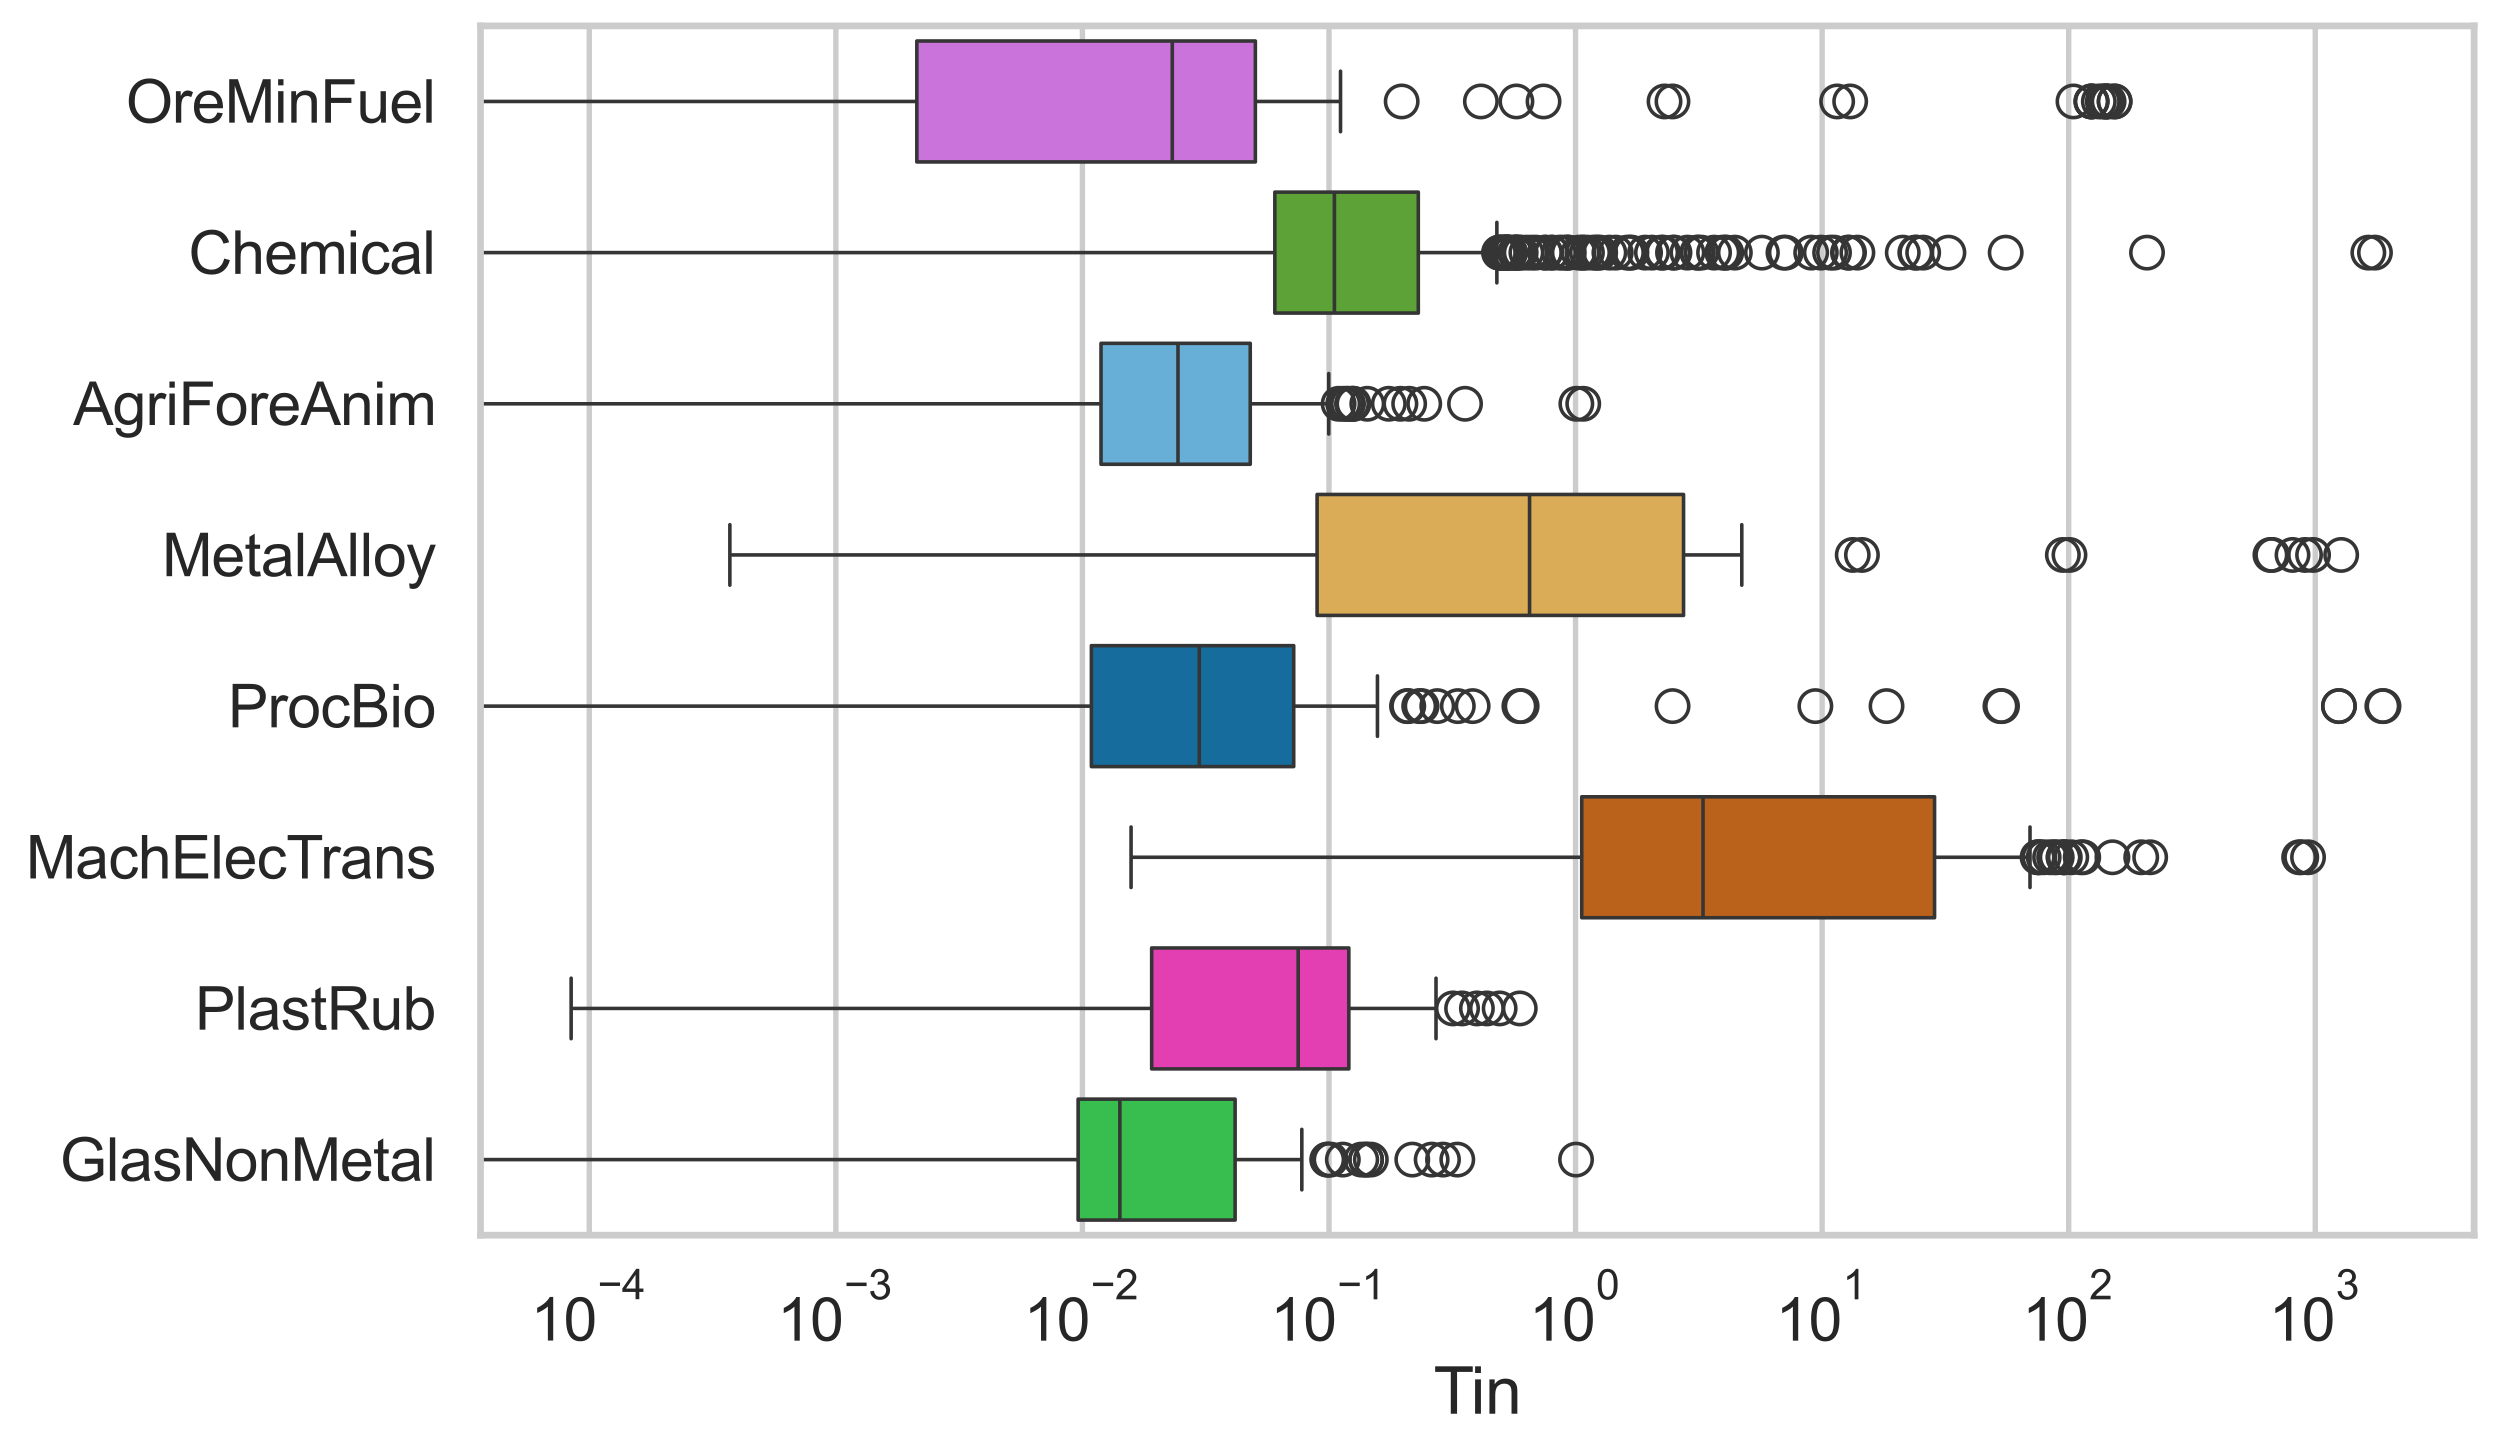 <?xml version="1.0" encoding="utf-8" standalone="no"?>
<!DOCTYPE svg PUBLIC "-//W3C//DTD SVG 1.1//EN"
  "http://www.w3.org/Graphics/SVG/1.1/DTD/svg11.dtd">
<svg xmlns:xlink="http://www.w3.org/1999/xlink" width="695.577pt" height="404.121pt" viewBox="0 0 695.577 404.121" xmlns="http://www.w3.org/2000/svg" version="1.1">
 <defs>
  <style type="text/css">*{stroke-linejoin: round; stroke-linecap: butt}</style>
 </defs>
 <g id="figure_1">
  <g id="patch_1">
   <path d="M 0 404.121 
L 695.577 404.121 
L 695.577 0 
L 0 0 
z
" style="fill: #ffffff"/>
  </g>
  <g id="axes_1">
   <g id="patch_2">
    <path d="M 133.697 343.665 
L 688.377 343.665 
L 688.377 7.2 
L 133.697 7.2 
z
" style="fill: #ffffff"/>
   </g>
   <g id="matplotlib.axis_1">
    <g id="xtick_1">
     <g id="line2d_1">
      <path d="M 163.958 343.665 
L 163.958 7.2 
" clip-path="url(#p12b3f8b394)" style="fill: none; stroke: #cccccc; stroke-width: 1.5; stroke-linecap: round"/>
     </g>
     <g id="text_1">
      <!-- $\mathdefault{10^{-4}}$ -->
      <g style="fill: #262626" transform="translate(147.623 373.015) scale(0.165 -0.165)">
       <defs>
        <path id="ArialMT-31" d="M 2384 0 
L 1822 0 
L 1822 3584 
Q 1619 3391 1289 3197 
Q 959 3003 697 2906 
L 697 3450 
Q 1169 3672 1522 3987 
Q 1875 4303 2022 4600 
L 2384 4600 
L 2384 0 
z
" transform="scale(0.016)"/>
        <path id="ArialMT-30" d="M 266 2259 
Q 266 3072 433 3567 
Q 600 4063 929 4331 
Q 1259 4600 1759 4600 
Q 2128 4600 2406 4451 
Q 2684 4303 2865 4023 
Q 3047 3744 3150 3342 
Q 3253 2941 3253 2259 
Q 3253 1453 3087 958 
Q 2922 463 2592 192 
Q 2263 -78 1759 -78 
Q 1097 -78 719 397 
Q 266 969 266 2259 
z
M 844 2259 
Q 844 1131 1108 757 
Q 1372 384 1759 384 
Q 2147 384 2411 759 
Q 2675 1134 2675 2259 
Q 2675 3391 2411 3762 
Q 2147 4134 1753 4134 
Q 1366 4134 1134 3806 
Q 844 3388 844 2259 
z
" transform="scale(0.016)"/>
        <path id="ArialMT-2212" d="M 3381 1997 
L 356 1997 
L 356 2522 
L 3381 2522 
L 3381 1997 
z
" transform="scale(0.016)"/>
        <path id="ArialMT-34" d="M 2069 0 
L 2069 1097 
L 81 1097 
L 81 1613 
L 2172 4581 
L 2631 4581 
L 2631 1613 
L 3250 1613 
L 3250 1097 
L 2631 1097 
L 2631 0 
L 2069 0 
z
M 2069 1613 
L 2069 3678 
L 634 1613 
L 2069 1613 
z
" transform="scale(0.016)"/>
       </defs>
       <use xlink:href="#ArialMT-31" transform="translate(0 0.202)"/>
       <use xlink:href="#ArialMT-30" transform="translate(55.615 0.202)"/>
       <use xlink:href="#ArialMT-2212" transform="translate(112.973 69.895) scale(0.7)"/>
       <use xlink:href="#ArialMT-34" transform="translate(153.852 69.895) scale(0.7)"/>
      </g>
     </g>
    </g>
    <g id="xtick_2">
     <g id="line2d_2">
      <path d="M 232.561 343.665 
L 232.561 7.2 
" clip-path="url(#p12b3f8b394)" style="fill: none; stroke: #cccccc; stroke-width: 1.5; stroke-linecap: round"/>
     </g>
     <g id="text_2">
      <!-- $\mathdefault{10^{-3}}$ -->
      <g style="fill: #262626" transform="translate(216.226 373.18) scale(0.165 -0.165)">
       <defs>
        <path id="ArialMT-33" d="M 269 1209 
L 831 1284 
Q 928 806 1161 595 
Q 1394 384 1728 384 
Q 2125 384 2398 659 
Q 2672 934 2672 1341 
Q 2672 1728 2419 1979 
Q 2166 2231 1775 2231 
Q 1616 2231 1378 2169 
L 1441 2663 
Q 1497 2656 1531 2656 
Q 1891 2656 2178 2843 
Q 2466 3031 2466 3422 
Q 2466 3731 2256 3934 
Q 2047 4138 1716 4138 
Q 1388 4138 1169 3931 
Q 950 3725 888 3313 
L 325 3413 
Q 428 3978 793 4289 
Q 1159 4600 1703 4600 
Q 2078 4600 2393 4439 
Q 2709 4278 2876 4000 
Q 3044 3722 3044 3409 
Q 3044 3113 2884 2869 
Q 2725 2625 2413 2481 
Q 2819 2388 3044 2092 
Q 3269 1797 3269 1353 
Q 3269 753 2831 336 
Q 2394 -81 1725 -81 
Q 1122 -81 723 278 
Q 325 638 269 1209 
z
" transform="scale(0.016)"/>
       </defs>
       <use xlink:href="#ArialMT-31" transform="translate(0 0.994)"/>
       <use xlink:href="#ArialMT-30" transform="translate(55.615 0.994)"/>
       <use xlink:href="#ArialMT-2212" transform="translate(112.973 70.688) scale(0.7)"/>
       <use xlink:href="#ArialMT-33" transform="translate(153.852 70.688) scale(0.7)"/>
      </g>
     </g>
    </g>
    <g id="xtick_3">
     <g id="line2d_3">
      <path d="M 301.164 343.665 
L 301.164 7.2 
" clip-path="url(#p12b3f8b394)" style="fill: none; stroke: #cccccc; stroke-width: 1.5; stroke-linecap: round"/>
     </g>
     <g id="text_3">
      <!-- $\mathdefault{10^{-2}}$ -->
      <g style="fill: #262626" transform="translate(284.829 373.18) scale(0.165 -0.165)">
       <defs>
        <path id="ArialMT-32" d="M 3222 541 
L 3222 0 
L 194 0 
Q 188 203 259 391 
Q 375 700 629 1000 
Q 884 1300 1366 1694 
Q 2113 2306 2375 2664 
Q 2638 3022 2638 3341 
Q 2638 3675 2398 3904 
Q 2159 4134 1775 4134 
Q 1369 4134 1125 3890 
Q 881 3647 878 3216 
L 300 3275 
Q 359 3922 746 4261 
Q 1134 4600 1788 4600 
Q 2447 4600 2831 4234 
Q 3216 3869 3216 3328 
Q 3216 3053 3103 2787 
Q 2991 2522 2730 2228 
Q 2469 1934 1863 1422 
Q 1356 997 1212 845 
Q 1069 694 975 541 
L 3222 541 
z
" transform="scale(0.016)"/>
       </defs>
       <use xlink:href="#ArialMT-31" transform="translate(0 0.994)"/>
       <use xlink:href="#ArialMT-30" transform="translate(55.615 0.994)"/>
       <use xlink:href="#ArialMT-2212" transform="translate(112.973 70.688) scale(0.7)"/>
       <use xlink:href="#ArialMT-32" transform="translate(153.852 70.688) scale(0.7)"/>
      </g>
     </g>
    </g>
    <g id="xtick_4">
     <g id="line2d_4">
      <path d="M 369.768 343.665 
L 369.768 7.2 
" clip-path="url(#p12b3f8b394)" style="fill: none; stroke: #cccccc; stroke-width: 1.5; stroke-linecap: round"/>
     </g>
     <g id="text_4">
      <!-- $\mathdefault{10^{-1}}$ -->
      <g style="fill: #262626" transform="translate(353.433 373.18) scale(0.165 -0.165)">
       <use xlink:href="#ArialMT-31" transform="translate(0 0.994)"/>
       <use xlink:href="#ArialMT-30" transform="translate(55.615 0.994)"/>
       <use xlink:href="#ArialMT-2212" transform="translate(112.973 70.688) scale(0.7)"/>
       <use xlink:href="#ArialMT-31" transform="translate(153.852 70.688) scale(0.7)"/>
      </g>
     </g>
    </g>
    <g id="xtick_5">
     <g id="line2d_5">
      <path d="M 438.371 343.665 
L 438.371 7.2 
" clip-path="url(#p12b3f8b394)" style="fill: none; stroke: #cccccc; stroke-width: 1.5; stroke-linecap: round"/>
     </g>
     <g id="text_5">
      <!-- $\mathdefault{10^{0}}$ -->
      <g style="fill: #262626" transform="translate(425.418 373.18) scale(0.165 -0.165)">
       <use xlink:href="#ArialMT-31" transform="translate(0 0.994)"/>
       <use xlink:href="#ArialMT-30" transform="translate(55.615 0.994)"/>
       <use xlink:href="#ArialMT-30" transform="translate(112.973 70.688) scale(0.7)"/>
      </g>
     </g>
    </g>
    <g id="xtick_6">
     <g id="line2d_6">
      <path d="M 506.974 343.665 
L 506.974 7.2 
" clip-path="url(#p12b3f8b394)" style="fill: none; stroke: #cccccc; stroke-width: 1.5; stroke-linecap: round"/>
     </g>
     <g id="text_6">
      <!-- $\mathdefault{10^{1}}$ -->
      <g style="fill: #262626" transform="translate(494.022 373.18) scale(0.165 -0.165)">
       <use xlink:href="#ArialMT-31" transform="translate(0 0.994)"/>
       <use xlink:href="#ArialMT-30" transform="translate(55.615 0.994)"/>
       <use xlink:href="#ArialMT-31" transform="translate(112.973 70.688) scale(0.7)"/>
      </g>
     </g>
    </g>
    <g id="xtick_7">
     <g id="line2d_7">
      <path d="M 575.577 343.665 
L 575.577 7.2 
" clip-path="url(#p12b3f8b394)" style="fill: none; stroke: #cccccc; stroke-width: 1.5; stroke-linecap: round"/>
     </g>
     <g id="text_7">
      <!-- $\mathdefault{10^{2}}$ -->
      <g style="fill: #262626" transform="translate(562.625 373.18) scale(0.165 -0.165)">
       <use xlink:href="#ArialMT-31" transform="translate(0 0.994)"/>
       <use xlink:href="#ArialMT-30" transform="translate(55.615 0.994)"/>
       <use xlink:href="#ArialMT-32" transform="translate(112.973 70.688) scale(0.7)"/>
      </g>
     </g>
    </g>
    <g id="xtick_8">
     <g id="line2d_8">
      <path d="M 644.181 343.665 
L 644.181 7.2 
" clip-path="url(#p12b3f8b394)" style="fill: none; stroke: #cccccc; stroke-width: 1.5; stroke-linecap: round"/>
     </g>
     <g id="text_8">
      <!-- $\mathdefault{10^{3}}$ -->
      <g style="fill: #262626" transform="translate(631.228 373.18) scale(0.165 -0.165)">
       <use xlink:href="#ArialMT-31" transform="translate(0 0.994)"/>
       <use xlink:href="#ArialMT-30" transform="translate(55.615 0.994)"/>
       <use xlink:href="#ArialMT-33" transform="translate(112.973 70.688) scale(0.7)"/>
      </g>
     </g>
    </g>
    <g id="xtick_9"/>
    <g id="xtick_10"/>
    <g id="xtick_11"/>
    <g id="xtick_12"/>
    <g id="xtick_13"/>
    <g id="xtick_14"/>
    <g id="xtick_15"/>
    <g id="xtick_16"/>
    <g id="xtick_17"/>
    <g id="xtick_18"/>
    <g id="xtick_19"/>
    <g id="xtick_20"/>
    <g id="xtick_21"/>
    <g id="xtick_22"/>
    <g id="xtick_23"/>
    <g id="xtick_24"/>
    <g id="xtick_25"/>
    <g id="xtick_26"/>
    <g id="xtick_27"/>
    <g id="xtick_28"/>
    <g id="xtick_29"/>
    <g id="xtick_30"/>
    <g id="xtick_31"/>
    <g id="xtick_32"/>
    <g id="xtick_33"/>
    <g id="xtick_34"/>
    <g id="xtick_35"/>
    <g id="xtick_36"/>
    <g id="xtick_37"/>
    <g id="xtick_38"/>
    <g id="xtick_39"/>
    <g id="xtick_40"/>
    <g id="xtick_41"/>
    <g id="xtick_42"/>
    <g id="xtick_43"/>
    <g id="xtick_44"/>
    <g id="xtick_45"/>
    <g id="xtick_46"/>
    <g id="xtick_47"/>
    <g id="xtick_48"/>
    <g id="xtick_49"/>
    <g id="xtick_50"/>
    <g id="xtick_51"/>
    <g id="xtick_52"/>
    <g id="xtick_53"/>
    <g id="xtick_54"/>
    <g id="xtick_55"/>
    <g id="xtick_56"/>
    <g id="xtick_57"/>
    <g id="xtick_58"/>
    <g id="xtick_59"/>
    <g id="xtick_60"/>
    <g id="xtick_61"/>
    <g id="xtick_62"/>
    <g id="xtick_63"/>
    <g id="xtick_64"/>
    <g id="xtick_65"/>
    <g id="xtick_66"/>
    <g id="xtick_67"/>
    <g id="xtick_68"/>
    <g id="xtick_69"/>
    <g id="xtick_70"/>
    <g id="xtick_71"/>
    <g id="xtick_72"/>
    <g id="xtick_73"/>
    <g id="text_9">
     <!-- Tin -->
     <g style="fill: #262626" transform="translate(398.873 393.344) scale(0.18 -0.18)">
      <defs>
       <path id="ArialMT-54" d="M 1659 0 
L 1659 4041 
L 150 4041 
L 150 4581 
L 3781 4581 
L 3781 4041 
L 2266 4041 
L 2266 0 
L 1659 0 
z
" transform="scale(0.016)"/>
       <path id="ArialMT-69" d="M 425 3934 
L 425 4581 
L 988 4581 
L 988 3934 
L 425 3934 
z
M 425 0 
L 425 3319 
L 988 3319 
L 988 0 
L 425 0 
z
" transform="scale(0.016)"/>
       <path id="ArialMT-6e" d="M 422 0 
L 422 3319 
L 928 3319 
L 928 2847 
Q 1294 3394 1984 3394 
Q 2284 3394 2536 3286 
Q 2788 3178 2913 3003 
Q 3038 2828 3088 2588 
Q 3119 2431 3119 2041 
L 3119 0 
L 2556 0 
L 2556 2019 
Q 2556 2363 2490 2533 
Q 2425 2703 2258 2804 
Q 2091 2906 1866 2906 
Q 1506 2906 1245 2678 
Q 984 2450 984 1813 
L 984 0 
L 422 0 
z
" transform="scale(0.016)"/>
      </defs>
      <use xlink:href="#ArialMT-54"/>
      <use xlink:href="#ArialMT-69" transform="translate(57.334 0)"/>
      <use xlink:href="#ArialMT-6e" transform="translate(79.551 0)"/>
     </g>
    </g>
   </g>
   <g id="matplotlib.axis_2">
    <g id="ytick_1">
     <g id="text_10">
      <!-- OreMinFuel -->
      <g style="fill: #262626" transform="translate(35.013 34.134) scale(0.165 -0.165)">
       <defs>
        <path id="ArialMT-4f" d="M 309 2231 
Q 309 3372 921 4017 
Q 1534 4663 2503 4663 
Q 3138 4663 3647 4359 
Q 4156 4056 4423 3514 
Q 4691 2972 4691 2284 
Q 4691 1588 4409 1038 
Q 4128 488 3612 205 
Q 3097 -78 2500 -78 
Q 1853 -78 1343 234 
Q 834 547 571 1087 
Q 309 1628 309 2231 
z
M 934 2222 
Q 934 1394 1379 917 
Q 1825 441 2497 441 
Q 3181 441 3623 922 
Q 4066 1403 4066 2288 
Q 4066 2847 3877 3264 
Q 3688 3681 3323 3911 
Q 2959 4141 2506 4141 
Q 1863 4141 1398 3698 
Q 934 3256 934 2222 
z
" transform="scale(0.016)"/>
        <path id="ArialMT-72" d="M 416 0 
L 416 3319 
L 922 3319 
L 922 2816 
Q 1116 3169 1280 3281 
Q 1444 3394 1641 3394 
Q 1925 3394 2219 3213 
L 2025 2691 
Q 1819 2813 1613 2813 
Q 1428 2813 1281 2702 
Q 1134 2591 1072 2394 
Q 978 2094 978 1738 
L 978 0 
L 416 0 
z
" transform="scale(0.016)"/>
        <path id="ArialMT-65" d="M 2694 1069 
L 3275 997 
Q 3138 488 2766 206 
Q 2394 -75 1816 -75 
Q 1088 -75 661 373 
Q 234 822 234 1631 
Q 234 2469 665 2931 
Q 1097 3394 1784 3394 
Q 2450 3394 2872 2941 
Q 3294 2488 3294 1666 
Q 3294 1616 3291 1516 
L 816 1516 
Q 847 969 1125 678 
Q 1403 388 1819 388 
Q 2128 388 2347 550 
Q 2566 713 2694 1069 
z
M 847 1978 
L 2700 1978 
Q 2663 2397 2488 2606 
Q 2219 2931 1791 2931 
Q 1403 2931 1139 2672 
Q 875 2413 847 1978 
z
" transform="scale(0.016)"/>
        <path id="ArialMT-4d" d="M 475 0 
L 475 4581 
L 1388 4581 
L 2472 1338 
Q 2622 884 2691 659 
Q 2769 909 2934 1394 
L 4031 4581 
L 4847 4581 
L 4847 0 
L 4263 0 
L 4263 3834 
L 2931 0 
L 2384 0 
L 1059 3900 
L 1059 0 
L 475 0 
z
" transform="scale(0.016)"/>
        <path id="ArialMT-46" d="M 525 0 
L 525 4581 
L 3616 4581 
L 3616 4041 
L 1131 4041 
L 1131 2622 
L 3281 2622 
L 3281 2081 
L 1131 2081 
L 1131 0 
L 525 0 
z
" transform="scale(0.016)"/>
        <path id="ArialMT-75" d="M 2597 0 
L 2597 488 
Q 2209 -75 1544 -75 
Q 1250 -75 995 37 
Q 741 150 617 320 
Q 494 491 444 738 
Q 409 903 409 1263 
L 409 3319 
L 972 3319 
L 972 1478 
Q 972 1038 1006 884 
Q 1059 663 1231 536 
Q 1403 409 1656 409 
Q 1909 409 2131 539 
Q 2353 669 2445 892 
Q 2538 1116 2538 1541 
L 2538 3319 
L 3100 3319 
L 3100 0 
L 2597 0 
z
" transform="scale(0.016)"/>
        <path id="ArialMT-6c" d="M 409 0 
L 409 4581 
L 972 4581 
L 972 0 
L 409 0 
z
" transform="scale(0.016)"/>
       </defs>
       <use xlink:href="#ArialMT-4f"/>
       <use xlink:href="#ArialMT-72" transform="translate(77.783 0)"/>
       <use xlink:href="#ArialMT-65" transform="translate(111.084 0)"/>
       <use xlink:href="#ArialMT-4d" transform="translate(166.699 0)"/>
       <use xlink:href="#ArialMT-69" transform="translate(250 0)"/>
       <use xlink:href="#ArialMT-6e" transform="translate(272.217 0)"/>
       <use xlink:href="#ArialMT-46" transform="translate(327.832 0)"/>
       <use xlink:href="#ArialMT-75" transform="translate(388.916 0)"/>
       <use xlink:href="#ArialMT-65" transform="translate(444.531 0)"/>
       <use xlink:href="#ArialMT-6c" transform="translate(500.146 0)"/>
      </g>
     </g>
    </g>
    <g id="ytick_2">
     <g id="text_11">
      <!-- Chemical -->
      <g style="fill: #262626" transform="translate(52.428 76.192) scale(0.165 -0.165)">
       <defs>
        <path id="ArialMT-43" d="M 3763 1606 
L 4369 1453 
Q 4178 706 3683 314 
Q 3188 -78 2472 -78 
Q 1731 -78 1267 223 
Q 803 525 561 1097 
Q 319 1669 319 2325 
Q 319 3041 592 3573 
Q 866 4106 1370 4382 
Q 1875 4659 2481 4659 
Q 3169 4659 3637 4309 
Q 4106 3959 4291 3325 
L 3694 3184 
Q 3534 3684 3231 3912 
Q 2928 4141 2469 4141 
Q 1941 4141 1586 3887 
Q 1231 3634 1087 3207 
Q 944 2781 944 2328 
Q 944 1744 1114 1308 
Q 1284 872 1643 656 
Q 2003 441 2422 441 
Q 2931 441 3284 734 
Q 3638 1028 3763 1606 
z
" transform="scale(0.016)"/>
        <path id="ArialMT-68" d="M 422 0 
L 422 4581 
L 984 4581 
L 984 2938 
Q 1378 3394 1978 3394 
Q 2347 3394 2619 3248 
Q 2891 3103 3008 2847 
Q 3125 2591 3125 2103 
L 3125 0 
L 2563 0 
L 2563 2103 
Q 2563 2525 2380 2717 
Q 2197 2909 1863 2909 
Q 1613 2909 1392 2779 
Q 1172 2650 1078 2428 
Q 984 2206 984 1816 
L 984 0 
L 422 0 
z
" transform="scale(0.016)"/>
        <path id="ArialMT-6d" d="M 422 0 
L 422 3319 
L 925 3319 
L 925 2853 
Q 1081 3097 1340 3245 
Q 1600 3394 1931 3394 
Q 2300 3394 2536 3241 
Q 2772 3088 2869 2813 
Q 3263 3394 3894 3394 
Q 4388 3394 4653 3120 
Q 4919 2847 4919 2278 
L 4919 0 
L 4359 0 
L 4359 2091 
Q 4359 2428 4304 2576 
Q 4250 2725 4106 2815 
Q 3963 2906 3769 2906 
Q 3419 2906 3187 2673 
Q 2956 2441 2956 1928 
L 2956 0 
L 2394 0 
L 2394 2156 
Q 2394 2531 2256 2718 
Q 2119 2906 1806 2906 
Q 1569 2906 1367 2781 
Q 1166 2656 1075 2415 
Q 984 2175 984 1722 
L 984 0 
L 422 0 
z
" transform="scale(0.016)"/>
        <path id="ArialMT-63" d="M 2588 1216 
L 3141 1144 
Q 3050 572 2676 248 
Q 2303 -75 1759 -75 
Q 1078 -75 664 370 
Q 250 816 250 1647 
Q 250 2184 428 2587 
Q 606 2991 970 3192 
Q 1334 3394 1763 3394 
Q 2303 3394 2647 3120 
Q 2991 2847 3088 2344 
L 2541 2259 
Q 2463 2594 2264 2762 
Q 2066 2931 1784 2931 
Q 1359 2931 1093 2626 
Q 828 2322 828 1663 
Q 828 994 1084 691 
Q 1341 388 1753 388 
Q 2084 388 2306 591 
Q 2528 794 2588 1216 
z
" transform="scale(0.016)"/>
        <path id="ArialMT-61" d="M 2588 409 
Q 2275 144 1986 34 
Q 1697 -75 1366 -75 
Q 819 -75 525 192 
Q 231 459 231 875 
Q 231 1119 342 1320 
Q 453 1522 633 1644 
Q 813 1766 1038 1828 
Q 1203 1872 1538 1913 
Q 2219 1994 2541 2106 
Q 2544 2222 2544 2253 
Q 2544 2597 2384 2738 
Q 2169 2928 1744 2928 
Q 1347 2928 1158 2789 
Q 969 2650 878 2297 
L 328 2372 
Q 403 2725 575 2942 
Q 747 3159 1072 3276 
Q 1397 3394 1825 3394 
Q 2250 3394 2515 3294 
Q 2781 3194 2906 3042 
Q 3031 2891 3081 2659 
Q 3109 2516 3109 2141 
L 3109 1391 
Q 3109 606 3145 398 
Q 3181 191 3288 0 
L 2700 0 
Q 2613 175 2588 409 
z
M 2541 1666 
Q 2234 1541 1622 1453 
Q 1275 1403 1131 1340 
Q 988 1278 909 1158 
Q 831 1038 831 891 
Q 831 666 1001 516 
Q 1172 366 1500 366 
Q 1825 366 2078 508 
Q 2331 650 2450 897 
Q 2541 1088 2541 1459 
L 2541 1666 
z
" transform="scale(0.016)"/>
       </defs>
       <use xlink:href="#ArialMT-43"/>
       <use xlink:href="#ArialMT-68" transform="translate(72.217 0)"/>
       <use xlink:href="#ArialMT-65" transform="translate(127.832 0)"/>
       <use xlink:href="#ArialMT-6d" transform="translate(183.447 0)"/>
       <use xlink:href="#ArialMT-69" transform="translate(266.748 0)"/>
       <use xlink:href="#ArialMT-63" transform="translate(288.965 0)"/>
       <use xlink:href="#ArialMT-61" transform="translate(338.965 0)"/>
       <use xlink:href="#ArialMT-6c" transform="translate(394.58 0)"/>
      </g>
     </g>
    </g>
    <g id="ytick_3">
     <g id="text_12">
      <!-- AgriForeAnim -->
      <g style="fill: #262626" transform="translate(20.341 118.25) scale(0.165 -0.165)">
       <defs>
        <path id="ArialMT-41" d="M -9 0 
L 1750 4581 
L 2403 4581 
L 4278 0 
L 3588 0 
L 3053 1388 
L 1138 1388 
L 634 0 
L -9 0 
z
M 1313 1881 
L 2866 1881 
L 2388 3150 
Q 2169 3728 2063 4100 
Q 1975 3659 1816 3225 
L 1313 1881 
z
" transform="scale(0.016)"/>
        <path id="ArialMT-67" d="M 319 -275 
L 866 -356 
Q 900 -609 1056 -725 
Q 1266 -881 1628 -881 
Q 2019 -881 2231 -725 
Q 2444 -569 2519 -288 
Q 2563 -116 2559 434 
Q 2191 0 1641 0 
Q 956 0 581 494 
Q 206 988 206 1678 
Q 206 2153 378 2554 
Q 550 2956 876 3175 
Q 1203 3394 1644 3394 
Q 2231 3394 2613 2919 
L 2613 3319 
L 3131 3319 
L 3131 450 
Q 3131 -325 2973 -648 
Q 2816 -972 2473 -1159 
Q 2131 -1347 1631 -1347 
Q 1038 -1347 672 -1080 
Q 306 -813 319 -275 
z
M 784 1719 
Q 784 1066 1043 766 
Q 1303 466 1694 466 
Q 2081 466 2343 764 
Q 2606 1063 2606 1700 
Q 2606 2309 2336 2618 
Q 2066 2928 1684 2928 
Q 1309 2928 1046 2623 
Q 784 2319 784 1719 
z
" transform="scale(0.016)"/>
        <path id="ArialMT-6f" d="M 213 1659 
Q 213 2581 725 3025 
Q 1153 3394 1769 3394 
Q 2453 3394 2887 2945 
Q 3322 2497 3322 1706 
Q 3322 1066 3130 698 
Q 2938 331 2570 128 
Q 2203 -75 1769 -75 
Q 1072 -75 642 372 
Q 213 819 213 1659 
z
M 791 1659 
Q 791 1022 1069 705 
Q 1347 388 1769 388 
Q 2188 388 2466 706 
Q 2744 1025 2744 1678 
Q 2744 2294 2464 2611 
Q 2184 2928 1769 2928 
Q 1347 2928 1069 2612 
Q 791 2297 791 1659 
z
" transform="scale(0.016)"/>
       </defs>
       <use xlink:href="#ArialMT-41"/>
       <use xlink:href="#ArialMT-67" transform="translate(66.699 0)"/>
       <use xlink:href="#ArialMT-72" transform="translate(122.314 0)"/>
       <use xlink:href="#ArialMT-69" transform="translate(155.615 0)"/>
       <use xlink:href="#ArialMT-46" transform="translate(177.832 0)"/>
       <use xlink:href="#ArialMT-6f" transform="translate(238.916 0)"/>
       <use xlink:href="#ArialMT-72" transform="translate(294.531 0)"/>
       <use xlink:href="#ArialMT-65" transform="translate(327.832 0)"/>
       <use xlink:href="#ArialMT-41" transform="translate(383.447 0)"/>
       <use xlink:href="#ArialMT-6e" transform="translate(450.146 0)"/>
       <use xlink:href="#ArialMT-69" transform="translate(505.762 0)"/>
       <use xlink:href="#ArialMT-6d" transform="translate(527.979 0)"/>
      </g>
     </g>
    </g>
    <g id="ytick_4">
     <g id="text_13">
      <!-- MetalAlloy -->
      <g style="fill: #262626" transform="translate(45.088 160.308) scale(0.165 -0.165)">
       <defs>
        <path id="ArialMT-74" d="M 1650 503 
L 1731 6 
Q 1494 -44 1306 -44 
Q 1000 -44 831 53 
Q 663 150 594 308 
Q 525 466 525 972 
L 525 2881 
L 113 2881 
L 113 3319 
L 525 3319 
L 525 4141 
L 1084 4478 
L 1084 3319 
L 1650 3319 
L 1650 2881 
L 1084 2881 
L 1084 941 
Q 1084 700 1114 631 
Q 1144 563 1211 522 
Q 1278 481 1403 481 
Q 1497 481 1650 503 
z
" transform="scale(0.016)"/>
        <path id="ArialMT-79" d="M 397 -1278 
L 334 -750 
Q 519 -800 656 -800 
Q 844 -800 956 -737 
Q 1069 -675 1141 -563 
Q 1194 -478 1313 -144 
Q 1328 -97 1363 -6 
L 103 3319 
L 709 3319 
L 1400 1397 
Q 1534 1031 1641 628 
Q 1738 1016 1872 1384 
L 2581 3319 
L 3144 3319 
L 1881 -56 
Q 1678 -603 1566 -809 
Q 1416 -1088 1222 -1217 
Q 1028 -1347 759 -1347 
Q 597 -1347 397 -1278 
z
" transform="scale(0.016)"/>
       </defs>
       <use xlink:href="#ArialMT-4d"/>
       <use xlink:href="#ArialMT-65" transform="translate(83.301 0)"/>
       <use xlink:href="#ArialMT-74" transform="translate(138.916 0)"/>
       <use xlink:href="#ArialMT-61" transform="translate(166.699 0)"/>
       <use xlink:href="#ArialMT-6c" transform="translate(222.314 0)"/>
       <use xlink:href="#ArialMT-41" transform="translate(244.531 0)"/>
       <use xlink:href="#ArialMT-6c" transform="translate(311.23 0)"/>
       <use xlink:href="#ArialMT-6c" transform="translate(333.447 0)"/>
       <use xlink:href="#ArialMT-6f" transform="translate(355.664 0)"/>
       <use xlink:href="#ArialMT-79" transform="translate(411.279 0)"/>
      </g>
     </g>
    </g>
    <g id="ytick_5">
     <g id="text_14">
      <!-- ProcBio -->
      <g style="fill: #262626" transform="translate(63.424 202.366) scale(0.165 -0.165)">
       <defs>
        <path id="ArialMT-50" d="M 494 0 
L 494 4581 
L 2222 4581 
Q 2678 4581 2919 4538 
Q 3256 4481 3484 4323 
Q 3713 4166 3852 3881 
Q 3991 3597 3991 3256 
Q 3991 2672 3619 2267 
Q 3247 1863 2275 1863 
L 1100 1863 
L 1100 0 
L 494 0 
z
M 1100 2403 
L 2284 2403 
Q 2872 2403 3119 2622 
Q 3366 2841 3366 3238 
Q 3366 3525 3220 3729 
Q 3075 3934 2838 4000 
Q 2684 4041 2272 4041 
L 1100 4041 
L 1100 2403 
z
" transform="scale(0.016)"/>
        <path id="ArialMT-42" d="M 469 0 
L 469 4581 
L 2188 4581 
Q 2713 4581 3030 4442 
Q 3347 4303 3526 4014 
Q 3706 3725 3706 3409 
Q 3706 3116 3547 2856 
Q 3388 2597 3066 2438 
Q 3481 2316 3704 2022 
Q 3928 1728 3928 1328 
Q 3928 1006 3792 729 
Q 3656 453 3456 303 
Q 3256 153 2954 76 
Q 2653 0 2216 0 
L 469 0 
z
M 1075 2656 
L 2066 2656 
Q 2469 2656 2644 2709 
Q 2875 2778 2992 2937 
Q 3109 3097 3109 3338 
Q 3109 3566 3000 3739 
Q 2891 3913 2687 3977 
Q 2484 4041 1991 4041 
L 1075 4041 
L 1075 2656 
z
M 1075 541 
L 2216 541 
Q 2509 541 2628 563 
Q 2838 600 2978 687 
Q 3119 775 3209 942 
Q 3300 1109 3300 1328 
Q 3300 1584 3169 1773 
Q 3038 1963 2805 2039 
Q 2572 2116 2134 2116 
L 1075 2116 
L 1075 541 
z
" transform="scale(0.016)"/>
       </defs>
       <use xlink:href="#ArialMT-50"/>
       <use xlink:href="#ArialMT-72" transform="translate(66.699 0)"/>
       <use xlink:href="#ArialMT-6f" transform="translate(100 0)"/>
       <use xlink:href="#ArialMT-63" transform="translate(155.615 0)"/>
       <use xlink:href="#ArialMT-42" transform="translate(205.615 0)"/>
       <use xlink:href="#ArialMT-69" transform="translate(272.314 0)"/>
       <use xlink:href="#ArialMT-6f" transform="translate(294.531 0)"/>
      </g>
     </g>
    </g>
    <g id="ytick_6">
     <g id="text_15">
      <!-- MachElecTrans -->
      <g style="fill: #262626" transform="translate(7.2 244.425) scale(0.165 -0.165)">
       <defs>
        <path id="ArialMT-45" d="M 506 0 
L 506 4581 
L 3819 4581 
L 3819 4041 
L 1113 4041 
L 1113 2638 
L 3647 2638 
L 3647 2100 
L 1113 2100 
L 1113 541 
L 3925 541 
L 3925 0 
L 506 0 
z
" transform="scale(0.016)"/>
        <path id="ArialMT-73" d="M 197 991 
L 753 1078 
Q 800 744 1014 566 
Q 1228 388 1613 388 
Q 2000 388 2187 545 
Q 2375 703 2375 916 
Q 2375 1106 2209 1216 
Q 2094 1291 1634 1406 
Q 1016 1563 777 1677 
Q 538 1791 414 1992 
Q 291 2194 291 2438 
Q 291 2659 392 2848 
Q 494 3038 669 3163 
Q 800 3259 1026 3326 
Q 1253 3394 1513 3394 
Q 1903 3394 2198 3281 
Q 2494 3169 2634 2976 
Q 2775 2784 2828 2463 
L 2278 2388 
Q 2241 2644 2061 2787 
Q 1881 2931 1553 2931 
Q 1166 2931 1000 2803 
Q 834 2675 834 2503 
Q 834 2394 903 2306 
Q 972 2216 1119 2156 
Q 1203 2125 1616 2013 
Q 2213 1853 2448 1751 
Q 2684 1650 2818 1456 
Q 2953 1263 2953 975 
Q 2953 694 2789 445 
Q 2625 197 2315 61 
Q 2006 -75 1616 -75 
Q 969 -75 630 194 
Q 291 463 197 991 
z
" transform="scale(0.016)"/>
       </defs>
       <use xlink:href="#ArialMT-4d"/>
       <use xlink:href="#ArialMT-61" transform="translate(83.301 0)"/>
       <use xlink:href="#ArialMT-63" transform="translate(138.916 0)"/>
       <use xlink:href="#ArialMT-68" transform="translate(188.916 0)"/>
       <use xlink:href="#ArialMT-45" transform="translate(244.531 0)"/>
       <use xlink:href="#ArialMT-6c" transform="translate(311.23 0)"/>
       <use xlink:href="#ArialMT-65" transform="translate(333.447 0)"/>
       <use xlink:href="#ArialMT-63" transform="translate(389.062 0)"/>
       <use xlink:href="#ArialMT-54" transform="translate(439.062 0)"/>
       <use xlink:href="#ArialMT-72" transform="translate(496.396 0)"/>
       <use xlink:href="#ArialMT-61" transform="translate(529.697 0)"/>
       <use xlink:href="#ArialMT-6e" transform="translate(585.312 0)"/>
       <use xlink:href="#ArialMT-73" transform="translate(640.928 0)"/>
      </g>
     </g>
    </g>
    <g id="ytick_7">
     <g id="text_16">
      <!-- PlastRub -->
      <g style="fill: #262626" transform="translate(54.248 286.483) scale(0.165 -0.165)">
       <defs>
        <path id="ArialMT-52" d="M 503 0 
L 503 4581 
L 2534 4581 
Q 3147 4581 3465 4457 
Q 3784 4334 3975 4021 
Q 4166 3709 4166 3331 
Q 4166 2844 3850 2509 
Q 3534 2175 2875 2084 
Q 3116 1969 3241 1856 
Q 3506 1613 3744 1247 
L 4541 0 
L 3778 0 
L 3172 953 
Q 2906 1366 2734 1584 
Q 2563 1803 2427 1890 
Q 2291 1978 2150 2013 
Q 2047 2034 1813 2034 
L 1109 2034 
L 1109 0 
L 503 0 
z
M 1109 2559 
L 2413 2559 
Q 2828 2559 3062 2645 
Q 3297 2731 3419 2920 
Q 3541 3109 3541 3331 
Q 3541 3656 3305 3865 
Q 3069 4075 2559 4075 
L 1109 4075 
L 1109 2559 
z
" transform="scale(0.016)"/>
        <path id="ArialMT-62" d="M 941 0 
L 419 0 
L 419 4581 
L 981 4581 
L 981 2947 
Q 1338 3394 1891 3394 
Q 2197 3394 2470 3270 
Q 2744 3147 2920 2923 
Q 3097 2700 3197 2384 
Q 3297 2069 3297 1709 
Q 3297 856 2875 390 
Q 2453 -75 1863 -75 
Q 1275 -75 941 416 
L 941 0 
z
M 934 1684 
Q 934 1088 1097 822 
Q 1363 388 1816 388 
Q 2184 388 2453 708 
Q 2722 1028 2722 1663 
Q 2722 2313 2464 2622 
Q 2206 2931 1841 2931 
Q 1472 2931 1203 2611 
Q 934 2291 934 1684 
z
" transform="scale(0.016)"/>
       </defs>
       <use xlink:href="#ArialMT-50"/>
       <use xlink:href="#ArialMT-6c" transform="translate(66.699 0)"/>
       <use xlink:href="#ArialMT-61" transform="translate(88.916 0)"/>
       <use xlink:href="#ArialMT-73" transform="translate(144.531 0)"/>
       <use xlink:href="#ArialMT-74" transform="translate(194.531 0)"/>
       <use xlink:href="#ArialMT-52" transform="translate(222.314 0)"/>
       <use xlink:href="#ArialMT-75" transform="translate(294.531 0)"/>
       <use xlink:href="#ArialMT-62" transform="translate(350.146 0)"/>
      </g>
     </g>
    </g>
    <g id="ytick_8">
     <g id="text_17">
      <!-- GlasNonMetal -->
      <g style="fill: #262626" transform="translate(16.659 328.541) scale(0.165 -0.165)">
       <defs>
        <path id="ArialMT-47" d="M 2638 1797 
L 2638 2334 
L 4578 2338 
L 4578 638 
Q 4131 281 3656 101 
Q 3181 -78 2681 -78 
Q 2006 -78 1454 211 
Q 903 500 622 1047 
Q 341 1594 341 2269 
Q 341 2938 620 3517 
Q 900 4097 1425 4378 
Q 1950 4659 2634 4659 
Q 3131 4659 3532 4498 
Q 3934 4338 4162 4050 
Q 4391 3763 4509 3300 
L 3963 3150 
Q 3859 3500 3706 3700 
Q 3553 3900 3268 4020 
Q 2984 4141 2638 4141 
Q 2222 4141 1919 4014 
Q 1616 3888 1430 3681 
Q 1244 3475 1141 3228 
Q 966 2803 966 2306 
Q 966 1694 1177 1281 
Q 1388 869 1791 669 
Q 2194 469 2647 469 
Q 3041 469 3416 620 
Q 3791 772 3984 944 
L 3984 1797 
L 2638 1797 
z
" transform="scale(0.016)"/>
        <path id="ArialMT-4e" d="M 488 0 
L 488 4581 
L 1109 4581 
L 3516 984 
L 3516 4581 
L 4097 4581 
L 4097 0 
L 3475 0 
L 1069 3600 
L 1069 0 
L 488 0 
z
" transform="scale(0.016)"/>
       </defs>
       <use xlink:href="#ArialMT-47"/>
       <use xlink:href="#ArialMT-6c" transform="translate(77.783 0)"/>
       <use xlink:href="#ArialMT-61" transform="translate(100 0)"/>
       <use xlink:href="#ArialMT-73" transform="translate(155.615 0)"/>
       <use xlink:href="#ArialMT-4e" transform="translate(205.615 0)"/>
       <use xlink:href="#ArialMT-6f" transform="translate(277.832 0)"/>
       <use xlink:href="#ArialMT-6e" transform="translate(333.447 0)"/>
       <use xlink:href="#ArialMT-4d" transform="translate(389.062 0)"/>
       <use xlink:href="#ArialMT-65" transform="translate(472.363 0)"/>
       <use xlink:href="#ArialMT-74" transform="translate(527.979 0)"/>
       <use xlink:href="#ArialMT-61" transform="translate(555.762 0)"/>
       <use xlink:href="#ArialMT-6c" transform="translate(611.377 0)"/>
      </g>
     </g>
    </g>
   </g>
   <g id="patch_3">
    <path d="M 255.092 11.406 
L 255.092 45.052 
L 349.28 45.052 
L 349.28 11.406 
L 255.092 11.406 
z
" clip-path="url(#p12b3f8b394)" style="fill: #ca74db; stroke: #353535; stroke-linejoin: miter"/>
   </g>
   <g id="line2d_9">
    <path d="M 255.092 28.229 
L -1 28.229 
" clip-path="url(#p12b3f8b394)" style="fill: none; stroke: #353535"/>
   </g>
   <g id="line2d_10">
    <path d="M 349.28 28.229 
L 372.974 28.229 
" clip-path="url(#p12b3f8b394)" style="fill: none; stroke: #353535"/>
   </g>
   <g id="line2d_11">
    <path clip-path="url(#p12b3f8b394)" style="fill: none; stroke: #353535; stroke-linecap: round"/>
   </g>
   <g id="line2d_12">
    <path d="M 372.974 19.817 
L 372.974 36.641 
" clip-path="url(#p12b3f8b394)" style="fill: none; stroke: #353535; stroke-linecap: round"/>
   </g>
   <g id="line2d_13">
    <defs>
     <path id="m104d4a0a16" d="M 0 4.5 
C 1.193 4.5 2.338 4.026 3.182 3.182 
C 4.026 2.338 4.5 1.193 4.5 0 
C 4.5 -1.193 4.026 -2.338 3.182 -3.182 
C 2.338 -4.026 1.193 -4.5 0 -4.5 
C -1.193 -4.5 -2.338 -4.026 -3.182 -3.182 
C -4.026 -2.338 -4.5 -1.193 -4.5 0 
C -4.5 1.193 -4.026 2.338 -3.182 3.182 
C -2.338 4.026 -1.193 4.5 0 4.5 
z
" style="stroke: #353535"/>
    </defs>
    <g clip-path="url(#p12b3f8b394)">
     <use xlink:href="#m104d4a0a16" x="581.923" y="28.229" style="fill-opacity: 0; stroke: #353535"/>
     <use xlink:href="#m104d4a0a16" x="583.957" y="28.229" style="fill-opacity: 0; stroke: #353535"/>
     <use xlink:href="#m104d4a0a16" x="585.908" y="28.229" style="fill-opacity: 0; stroke: #353535"/>
     <use xlink:href="#m104d4a0a16" x="429.459" y="28.229" style="fill-opacity: 0; stroke: #353535"/>
     <use xlink:href="#m104d4a0a16" x="576.903" y="28.229" style="fill-opacity: 0; stroke: #353535"/>
     <use xlink:href="#m104d4a0a16" x="585.908" y="28.229" style="fill-opacity: 0; stroke: #353535"/>
     <use xlink:href="#m104d4a0a16" x="412.025" y="28.229" style="fill-opacity: 0; stroke: #353535"/>
     <use xlink:href="#m104d4a0a16" x="465.334" y="28.229" style="fill-opacity: 0; stroke: #353535"/>
     <use xlink:href="#m104d4a0a16" x="585.051" y="28.229" style="fill-opacity: 0; stroke: #353535"/>
     <use xlink:href="#m104d4a0a16" x="588.35" y="28.229" style="fill-opacity: 0; stroke: #353535"/>
     <use xlink:href="#m104d4a0a16" x="389.986" y="28.229" style="fill-opacity: 0; stroke: #353535"/>
     <use xlink:href="#m104d4a0a16" x="588.349" y="28.229" style="fill-opacity: 0; stroke: #353535"/>
     <use xlink:href="#m104d4a0a16" x="421.915" y="28.229" style="fill-opacity: 0; stroke: #353535"/>
     <use xlink:href="#m104d4a0a16" x="585.936" y="28.229" style="fill-opacity: 0; stroke: #353535"/>
     <use xlink:href="#m104d4a0a16" x="463.122" y="28.229" style="fill-opacity: 0; stroke: #353535"/>
     <use xlink:href="#m104d4a0a16" x="514.776" y="28.229" style="fill-opacity: 0; stroke: #353535"/>
     <use xlink:href="#m104d4a0a16" x="581.973" y="28.229" style="fill-opacity: 0; stroke: #353535"/>
     <use xlink:href="#m104d4a0a16" x="511.154" y="28.229" style="fill-opacity: 0; stroke: #353535"/>
     <use xlink:href="#m104d4a0a16" x="586.674" y="28.229" style="fill-opacity: 0; stroke: #353535"/>
     <use xlink:href="#m104d4a0a16" x="581.866" y="28.229" style="fill-opacity: 0; stroke: #353535"/>
    </g>
   </g>
   <g id="patch_4">
    <path d="M 354.7 53.464 
L 354.7 87.11 
L 394.616 87.11 
L 394.616 53.464 
L 354.7 53.464 
z
" clip-path="url(#p12b3f8b394)" style="fill: #5ca236; stroke: #353535; stroke-linejoin: miter"/>
   </g>
   <g id="line2d_14">
    <path d="M 354.7 70.287 
L -1 70.287 
" clip-path="url(#p12b3f8b394)" style="fill: none; stroke: #353535"/>
   </g>
   <g id="line2d_15">
    <path d="M 394.616 70.287 
L 416.473 70.287 
" clip-path="url(#p12b3f8b394)" style="fill: none; stroke: #353535"/>
   </g>
   <g id="line2d_16">
    <path clip-path="url(#p12b3f8b394)" style="fill: none; stroke: #353535; stroke-linecap: round"/>
   </g>
   <g id="line2d_17">
    <path d="M 416.473 61.875 
L 416.473 78.699 
" clip-path="url(#p12b3f8b394)" style="fill: none; stroke: #353535; stroke-linecap: round"/>
   </g>
   <g id="line2d_18">
    <g clip-path="url(#p12b3f8b394)">
     <use xlink:href="#m104d4a0a16" x="558.044" y="70.287" style="fill-opacity: 0; stroke: #353535"/>
     <use xlink:href="#m104d4a0a16" x="427.343" y="70.287" style="fill-opacity: 0; stroke: #353535"/>
     <use xlink:href="#m104d4a0a16" x="479.205" y="70.287" style="fill-opacity: 0; stroke: #353535"/>
     <use xlink:href="#m104d4a0a16" x="469.487" y="70.287" style="fill-opacity: 0; stroke: #353535"/>
     <use xlink:href="#m104d4a0a16" x="417.606" y="70.287" style="fill-opacity: 0; stroke: #353535"/>
     <use xlink:href="#m104d4a0a16" x="472.392" y="70.287" style="fill-opacity: 0; stroke: #353535"/>
     <use xlink:href="#m104d4a0a16" x="418.656" y="70.287" style="fill-opacity: 0; stroke: #353535"/>
     <use xlink:href="#m104d4a0a16" x="514.155" y="70.287" style="fill-opacity: 0; stroke: #353535"/>
     <use xlink:href="#m104d4a0a16" x="426.12" y="70.287" style="fill-opacity: 0; stroke: #353535"/>
     <use xlink:href="#m104d4a0a16" x="420.207" y="70.287" style="fill-opacity: 0; stroke: #353535"/>
     <use xlink:href="#m104d4a0a16" x="436.14" y="70.287" style="fill-opacity: 0; stroke: #353535"/>
     <use xlink:href="#m104d4a0a16" x="418.71" y="70.287" style="fill-opacity: 0; stroke: #353535"/>
     <use xlink:href="#m104d4a0a16" x="433.75" y="70.287" style="fill-opacity: 0; stroke: #353535"/>
     <use xlink:href="#m104d4a0a16" x="480.087" y="70.287" style="fill-opacity: 0; stroke: #353535"/>
     <use xlink:href="#m104d4a0a16" x="516.788" y="70.287" style="fill-opacity: 0; stroke: #353535"/>
     <use xlink:href="#m104d4a0a16" x="465.481" y="70.287" style="fill-opacity: 0; stroke: #353535"/>
     <use xlink:href="#m104d4a0a16" x="440.367" y="70.287" style="fill-opacity: 0; stroke: #353535"/>
     <use xlink:href="#m104d4a0a16" x="443.23" y="70.287" style="fill-opacity: 0; stroke: #353535"/>
     <use xlink:href="#m104d4a0a16" x="506.604" y="70.287" style="fill-opacity: 0; stroke: #353535"/>
     <use xlink:href="#m104d4a0a16" x="421.818" y="70.287" style="fill-opacity: 0; stroke: #353535"/>
     <use xlink:href="#m104d4a0a16" x="434.772" y="70.287" style="fill-opacity: 0; stroke: #353535"/>
     <use xlink:href="#m104d4a0a16" x="453.498" y="70.287" style="fill-opacity: 0; stroke: #353535"/>
     <use xlink:href="#m104d4a0a16" x="490.217" y="70.287" style="fill-opacity: 0; stroke: #353535"/>
     <use xlink:href="#m104d4a0a16" x="418.093" y="70.287" style="fill-opacity: 0; stroke: #353535"/>
     <use xlink:href="#m104d4a0a16" x="444.552" y="70.287" style="fill-opacity: 0; stroke: #353535"/>
     <use xlink:href="#m104d4a0a16" x="422.869" y="70.287" style="fill-opacity: 0; stroke: #353535"/>
     <use xlink:href="#m104d4a0a16" x="597.365" y="70.287" style="fill-opacity: 0; stroke: #353535"/>
     <use xlink:href="#m104d4a0a16" x="423.101" y="70.287" style="fill-opacity: 0; stroke: #353535"/>
     <use xlink:href="#m104d4a0a16" x="419.086" y="70.287" style="fill-opacity: 0; stroke: #353535"/>
     <use xlink:href="#m104d4a0a16" x="514.455" y="70.287" style="fill-opacity: 0; stroke: #353535"/>
     <use xlink:href="#m104d4a0a16" x="462.744" y="70.287" style="fill-opacity: 0; stroke: #353535"/>
     <use xlink:href="#m104d4a0a16" x="447.782" y="70.287" style="fill-opacity: 0; stroke: #353535"/>
     <use xlink:href="#m104d4a0a16" x="444.041" y="70.287" style="fill-opacity: 0; stroke: #353535"/>
     <use xlink:href="#m104d4a0a16" x="439.206" y="70.287" style="fill-opacity: 0; stroke: #353535"/>
     <use xlink:href="#m104d4a0a16" x="660.787" y="70.287" style="fill-opacity: 0; stroke: #353535"/>
     <use xlink:href="#m104d4a0a16" x="533.178" y="70.287" style="fill-opacity: 0; stroke: #353535"/>
     <use xlink:href="#m104d4a0a16" x="440.332" y="70.287" style="fill-opacity: 0; stroke: #353535"/>
     <use xlink:href="#m104d4a0a16" x="436.488" y="70.287" style="fill-opacity: 0; stroke: #353535"/>
     <use xlink:href="#m104d4a0a16" x="472.22" y="70.287" style="fill-opacity: 0; stroke: #353535"/>
     <use xlink:href="#m104d4a0a16" x="457.703" y="70.287" style="fill-opacity: 0; stroke: #353535"/>
     <use xlink:href="#m104d4a0a16" x="419.318" y="70.287" style="fill-opacity: 0; stroke: #353535"/>
     <use xlink:href="#m104d4a0a16" x="462.196" y="70.287" style="fill-opacity: 0; stroke: #353535"/>
     <use xlink:href="#m104d4a0a16" x="421.763" y="70.287" style="fill-opacity: 0; stroke: #353535"/>
     <use xlink:href="#m104d4a0a16" x="419.724" y="70.287" style="fill-opacity: 0; stroke: #353535"/>
     <use xlink:href="#m104d4a0a16" x="429.934" y="70.287" style="fill-opacity: 0; stroke: #353535"/>
     <use xlink:href="#m104d4a0a16" x="496.214" y="70.287" style="fill-opacity: 0; stroke: #353535"/>
     <use xlink:href="#m104d4a0a16" x="453.924" y="70.287" style="fill-opacity: 0; stroke: #353535"/>
     <use xlink:href="#m104d4a0a16" x="532.885" y="70.287" style="fill-opacity: 0; stroke: #353535"/>
     <use xlink:href="#m104d4a0a16" x="496.862" y="70.287" style="fill-opacity: 0; stroke: #353535"/>
     <use xlink:href="#m104d4a0a16" x="452.668" y="70.287" style="fill-opacity: 0; stroke: #353535"/>
     <use xlink:href="#m104d4a0a16" x="424.689" y="70.287" style="fill-opacity: 0; stroke: #353535"/>
     <use xlink:href="#m104d4a0a16" x="429.871" y="70.287" style="fill-opacity: 0; stroke: #353535"/>
     <use xlink:href="#m104d4a0a16" x="421.61" y="70.287" style="fill-opacity: 0; stroke: #353535"/>
     <use xlink:href="#m104d4a0a16" x="482.689" y="70.287" style="fill-opacity: 0; stroke: #353535"/>
     <use xlink:href="#m104d4a0a16" x="473.376" y="70.287" style="fill-opacity: 0; stroke: #353535"/>
     <use xlink:href="#m104d4a0a16" x="542.112" y="70.287" style="fill-opacity: 0; stroke: #353535"/>
     <use xlink:href="#m104d4a0a16" x="417.333" y="70.287" style="fill-opacity: 0; stroke: #353535"/>
     <use xlink:href="#m104d4a0a16" x="529.408" y="70.287" style="fill-opacity: 0; stroke: #353535"/>
     <use xlink:href="#m104d4a0a16" x="658.946" y="70.287" style="fill-opacity: 0; stroke: #353535"/>
     <use xlink:href="#m104d4a0a16" x="509.2" y="70.287" style="fill-opacity: 0; stroke: #353535"/>
     <use xlink:href="#m104d4a0a16" x="421.566" y="70.287" style="fill-opacity: 0; stroke: #353535"/>
     <use xlink:href="#m104d4a0a16" x="419.279" y="70.287" style="fill-opacity: 0; stroke: #353535"/>
     <use xlink:href="#m104d4a0a16" x="418.402" y="70.287" style="fill-opacity: 0; stroke: #353535"/>
     <use xlink:href="#m104d4a0a16" x="503.932" y="70.287" style="fill-opacity: 0; stroke: #353535"/>
     <use xlink:href="#m104d4a0a16" x="431.738" y="70.287" style="fill-opacity: 0; stroke: #353535"/>
     <use xlink:href="#m104d4a0a16" x="431.803" y="70.287" style="fill-opacity: 0; stroke: #353535"/>
     <use xlink:href="#m104d4a0a16" x="419.317" y="70.287" style="fill-opacity: 0; stroke: #353535"/>
     <use xlink:href="#m104d4a0a16" x="510.276" y="70.287" style="fill-opacity: 0; stroke: #353535"/>
     <use xlink:href="#m104d4a0a16" x="535.086" y="70.287" style="fill-opacity: 0; stroke: #353535"/>
     <use xlink:href="#m104d4a0a16" x="441.537" y="70.287" style="fill-opacity: 0; stroke: #353535"/>
     <use xlink:href="#m104d4a0a16" x="476.903" y="70.287" style="fill-opacity: 0; stroke: #353535"/>
     <use xlink:href="#m104d4a0a16" x="417.072" y="70.287" style="fill-opacity: 0; stroke: #353535"/>
     <use xlink:href="#m104d4a0a16" x="435.864" y="70.287" style="fill-opacity: 0; stroke: #353535"/>
     <use xlink:href="#m104d4a0a16" x="422.003" y="70.287" style="fill-opacity: 0; stroke: #353535"/>
     <use xlink:href="#m104d4a0a16" x="459.616" y="70.287" style="fill-opacity: 0; stroke: #353535"/>
     <use xlink:href="#m104d4a0a16" x="449.553" y="70.287" style="fill-opacity: 0; stroke: #353535"/>
     <use xlink:href="#m104d4a0a16" x="417.198" y="70.287" style="fill-opacity: 0; stroke: #353535"/>
     <use xlink:href="#m104d4a0a16" x="445.22" y="70.287" style="fill-opacity: 0; stroke: #353535"/>
     <use xlink:href="#m104d4a0a16" x="419.176" y="70.287" style="fill-opacity: 0; stroke: #353535"/>
     <use xlink:href="#m104d4a0a16" x="480.299" y="70.287" style="fill-opacity: 0; stroke: #353535"/>
     <use xlink:href="#m104d4a0a16" x="420.013" y="70.287" style="fill-opacity: 0; stroke: #353535"/>
     <use xlink:href="#m104d4a0a16" x="465.89" y="70.287" style="fill-opacity: 0; stroke: #353535"/>
    </g>
   </g>
   <g id="patch_5">
    <path d="M 306.337 95.522 
L 306.337 129.168 
L 347.855 129.168 
L 347.855 95.522 
L 306.337 95.522 
z
" clip-path="url(#p12b3f8b394)" style="fill: #68afd7; stroke: #353535; stroke-linejoin: miter"/>
   </g>
   <g id="line2d_19">
    <path d="M 306.337 112.345 
L -1 112.345 
" clip-path="url(#p12b3f8b394)" style="fill: none; stroke: #353535"/>
   </g>
   <g id="line2d_20">
    <path d="M 347.855 112.345 
L 369.699 112.345 
" clip-path="url(#p12b3f8b394)" style="fill: none; stroke: #353535"/>
   </g>
   <g id="line2d_21">
    <path clip-path="url(#p12b3f8b394)" style="fill: none; stroke: #353535; stroke-linecap: round"/>
   </g>
   <g id="line2d_22">
    <path d="M 369.699 103.934 
L 369.699 120.757 
" clip-path="url(#p12b3f8b394)" style="fill: none; stroke: #353535; stroke-linecap: round"/>
   </g>
   <g id="line2d_23">
    <g clip-path="url(#p12b3f8b394)">
     <use xlink:href="#m104d4a0a16" x="389.643" y="112.345" style="fill-opacity: 0; stroke: #353535"/>
     <use xlink:href="#m104d4a0a16" x="376.576" y="112.345" style="fill-opacity: 0; stroke: #353535"/>
     <use xlink:href="#m104d4a0a16" x="386.408" y="112.345" style="fill-opacity: 0; stroke: #353535"/>
     <use xlink:href="#m104d4a0a16" x="438.59" y="112.345" style="fill-opacity: 0; stroke: #353535"/>
     <use xlink:href="#m104d4a0a16" x="373.724" y="112.345" style="fill-opacity: 0; stroke: #353535"/>
     <use xlink:href="#m104d4a0a16" x="392.071" y="112.345" style="fill-opacity: 0; stroke: #353535"/>
     <use xlink:href="#m104d4a0a16" x="376.34" y="112.345" style="fill-opacity: 0; stroke: #353535"/>
     <use xlink:href="#m104d4a0a16" x="396.261" y="112.345" style="fill-opacity: 0; stroke: #353535"/>
     <use xlink:href="#m104d4a0a16" x="374.619" y="112.345" style="fill-opacity: 0; stroke: #353535"/>
     <use xlink:href="#m104d4a0a16" x="440.506" y="112.345" style="fill-opacity: 0; stroke: #353535"/>
     <use xlink:href="#m104d4a0a16" x="376.171" y="112.345" style="fill-opacity: 0; stroke: #353535"/>
     <use xlink:href="#m104d4a0a16" x="372.445" y="112.345" style="fill-opacity: 0; stroke: #353535"/>
     <use xlink:href="#m104d4a0a16" x="375.069" y="112.345" style="fill-opacity: 0; stroke: #353535"/>
     <use xlink:href="#m104d4a0a16" x="380.42" y="112.345" style="fill-opacity: 0; stroke: #353535"/>
     <use xlink:href="#m104d4a0a16" x="407.619" y="112.345" style="fill-opacity: 0; stroke: #353535"/>
    </g>
   </g>
   <g id="patch_6">
    <path d="M 366.455 137.58 
L 366.455 171.226 
L 468.414 171.226 
L 468.414 137.58 
L 366.455 137.58 
z
" clip-path="url(#p12b3f8b394)" style="fill: #daac58; stroke: #353535; stroke-linejoin: miter"/>
   </g>
   <g id="line2d_24">
    <path d="M 366.455 154.403 
L 203.071 154.403 
" clip-path="url(#p12b3f8b394)" style="fill: none; stroke: #353535"/>
   </g>
   <g id="line2d_25">
    <path d="M 468.414 154.403 
L 484.62 154.403 
" clip-path="url(#p12b3f8b394)" style="fill: none; stroke: #353535"/>
   </g>
   <g id="line2d_26">
    <path d="M 203.071 145.992 
L 203.071 162.815 
" clip-path="url(#p12b3f8b394)" style="fill: none; stroke: #353535; stroke-linecap: round"/>
   </g>
   <g id="line2d_27">
    <path d="M 484.62 145.992 
L 484.62 162.815 
" clip-path="url(#p12b3f8b394)" style="fill: none; stroke: #353535; stroke-linecap: round"/>
   </g>
   <g id="line2d_28">
    <g clip-path="url(#p12b3f8b394)">
     <use xlink:href="#m104d4a0a16" x="631.7" y="154.403" style="fill-opacity: 0; stroke: #353535"/>
     <use xlink:href="#m104d4a0a16" x="643.568" y="154.403" style="fill-opacity: 0; stroke: #353535"/>
     <use xlink:href="#m104d4a0a16" x="518.048" y="154.403" style="fill-opacity: 0; stroke: #353535"/>
     <use xlink:href="#m104d4a0a16" x="637.847" y="154.403" style="fill-opacity: 0; stroke: #353535"/>
     <use xlink:href="#m104d4a0a16" x="515.484" y="154.403" style="fill-opacity: 0; stroke: #353535"/>
     <use xlink:href="#m104d4a0a16" x="651.386" y="154.403" style="fill-opacity: 0; stroke: #353535"/>
     <use xlink:href="#m104d4a0a16" x="632.222" y="154.403" style="fill-opacity: 0; stroke: #353535"/>
     <use xlink:href="#m104d4a0a16" x="573.954" y="154.403" style="fill-opacity: 0; stroke: #353535"/>
     <use xlink:href="#m104d4a0a16" x="575.792" y="154.403" style="fill-opacity: 0; stroke: #353535"/>
     <use xlink:href="#m104d4a0a16" x="641.323" y="154.403" style="fill-opacity: 0; stroke: #353535"/>
    </g>
   </g>
   <g id="patch_7">
    <path d="M 303.659 179.638 
L 303.659 213.285 
L 359.951 213.285 
L 359.951 179.638 
L 303.659 179.638 
z
" clip-path="url(#p12b3f8b394)" style="fill: #166c9c; stroke: #353535; stroke-linejoin: miter"/>
   </g>
   <g id="line2d_29">
    <path d="M 303.659 196.461 
L -1 196.461 
" clip-path="url(#p12b3f8b394)" style="fill: none; stroke: #353535"/>
   </g>
   <g id="line2d_30">
    <path d="M 359.951 196.461 
L 383.251 196.461 
" clip-path="url(#p12b3f8b394)" style="fill: none; stroke: #353535"/>
   </g>
   <g id="line2d_31">
    <path clip-path="url(#p12b3f8b394)" style="fill: none; stroke: #353535; stroke-linecap: round"/>
   </g>
   <g id="line2d_32">
    <path d="M 383.251 188.05 
L 383.251 204.873 
" clip-path="url(#p12b3f8b394)" style="fill: none; stroke: #353535; stroke-linecap: round"/>
   </g>
   <g id="line2d_33">
    <g clip-path="url(#p12b3f8b394)">
     <use xlink:href="#m104d4a0a16" x="662.833" y="196.461" style="fill-opacity: 0; stroke: #353535"/>
     <use xlink:href="#m104d4a0a16" x="465.357" y="196.461" style="fill-opacity: 0; stroke: #353535"/>
     <use xlink:href="#m104d4a0a16" x="557.022" y="196.461" style="fill-opacity: 0; stroke: #353535"/>
     <use xlink:href="#m104d4a0a16" x="409.732" y="196.461" style="fill-opacity: 0; stroke: #353535"/>
     <use xlink:href="#m104d4a0a16" x="524.891" y="196.461" style="fill-opacity: 0; stroke: #353535"/>
     <use xlink:href="#m104d4a0a16" x="663.164" y="196.461" style="fill-opacity: 0; stroke: #353535"/>
     <use xlink:href="#m104d4a0a16" x="391.825" y="196.461" style="fill-opacity: 0; stroke: #353535"/>
     <use xlink:href="#m104d4a0a16" x="650.762" y="196.461" style="fill-opacity: 0; stroke: #353535"/>
     <use xlink:href="#m104d4a0a16" x="650.765" y="196.461" style="fill-opacity: 0; stroke: #353535"/>
     <use xlink:href="#m104d4a0a16" x="394.861" y="196.461" style="fill-opacity: 0; stroke: #353535"/>
     <use xlink:href="#m104d4a0a16" x="422.738" y="196.461" style="fill-opacity: 0; stroke: #353535"/>
     <use xlink:href="#m104d4a0a16" x="505.093" y="196.461" style="fill-opacity: 0; stroke: #353535"/>
     <use xlink:href="#m104d4a0a16" x="556.586" y="196.461" style="fill-opacity: 0; stroke: #353535"/>
     <use xlink:href="#m104d4a0a16" x="391.471" y="196.461" style="fill-opacity: 0; stroke: #353535"/>
     <use xlink:href="#m104d4a0a16" x="405.611" y="196.461" style="fill-opacity: 0; stroke: #353535"/>
     <use xlink:href="#m104d4a0a16" x="395.532" y="196.461" style="fill-opacity: 0; stroke: #353535"/>
     <use xlink:href="#m104d4a0a16" x="423.365" y="196.461" style="fill-opacity: 0; stroke: #353535"/>
     <use xlink:href="#m104d4a0a16" x="399.893" y="196.461" style="fill-opacity: 0; stroke: #353535"/>
    </g>
   </g>
   <g id="patch_8">
    <path d="M 440.087 221.696 
L 440.087 255.343 
L 538.251 255.343 
L 538.251 221.696 
L 440.087 221.696 
z
" clip-path="url(#p12b3f8b394)" style="fill: #ba611b; stroke: #353535; stroke-linejoin: miter"/>
   </g>
   <g id="line2d_34">
    <path d="M 440.087 238.519 
L 314.697 238.519 
" clip-path="url(#p12b3f8b394)" style="fill: none; stroke: #353535"/>
   </g>
   <g id="line2d_35">
    <path d="M 538.251 238.519 
L 564.811 238.519 
" clip-path="url(#p12b3f8b394)" style="fill: none; stroke: #353535"/>
   </g>
   <g id="line2d_36">
    <path d="M 314.697 230.108 
L 314.697 246.931 
" clip-path="url(#p12b3f8b394)" style="fill: none; stroke: #353535; stroke-linecap: round"/>
   </g>
   <g id="line2d_37">
    <path d="M 564.811 230.108 
L 564.811 246.931 
" clip-path="url(#p12b3f8b394)" style="fill: none; stroke: #353535; stroke-linecap: round"/>
   </g>
   <g id="line2d_38">
    <g clip-path="url(#p12b3f8b394)">
     <use xlink:href="#m104d4a0a16" x="640.279" y="238.519" style="fill-opacity: 0; stroke: #353535"/>
     <use xlink:href="#m104d4a0a16" x="566.91" y="238.519" style="fill-opacity: 0; stroke: #353535"/>
     <use xlink:href="#m104d4a0a16" x="639.69" y="238.519" style="fill-opacity: 0; stroke: #353535"/>
     <use xlink:href="#m104d4a0a16" x="579.618" y="238.519" style="fill-opacity: 0; stroke: #353535"/>
     <use xlink:href="#m104d4a0a16" x="570.403" y="238.519" style="fill-opacity: 0; stroke: #353535"/>
     <use xlink:href="#m104d4a0a16" x="571.517" y="238.519" style="fill-opacity: 0; stroke: #353535"/>
     <use xlink:href="#m104d4a0a16" x="587.749" y="238.519" style="fill-opacity: 0; stroke: #353535"/>
     <use xlink:href="#m104d4a0a16" x="576.289" y="238.519" style="fill-opacity: 0; stroke: #353535"/>
     <use xlink:href="#m104d4a0a16" x="595.757" y="238.519" style="fill-opacity: 0; stroke: #353535"/>
     <use xlink:href="#m104d4a0a16" x="568.607" y="238.519" style="fill-opacity: 0; stroke: #353535"/>
     <use xlink:href="#m104d4a0a16" x="567.164" y="238.519" style="fill-opacity: 0; stroke: #353535"/>
     <use xlink:href="#m104d4a0a16" x="574.149" y="238.519" style="fill-opacity: 0; stroke: #353535"/>
     <use xlink:href="#m104d4a0a16" x="574.149" y="238.519" style="fill-opacity: 0; stroke: #353535"/>
     <use xlink:href="#m104d4a0a16" x="578.92" y="238.519" style="fill-opacity: 0; stroke: #353535"/>
     <use xlink:href="#m104d4a0a16" x="598.248" y="238.519" style="fill-opacity: 0; stroke: #353535"/>
     <use xlink:href="#m104d4a0a16" x="574.494" y="238.519" style="fill-opacity: 0; stroke: #353535"/>
     <use xlink:href="#m104d4a0a16" x="572.24" y="238.519" style="fill-opacity: 0; stroke: #353535"/>
     <use xlink:href="#m104d4a0a16" x="642.165" y="238.519" style="fill-opacity: 0; stroke: #353535"/>
     <use xlink:href="#m104d4a0a16" x="567.428" y="238.519" style="fill-opacity: 0; stroke: #353535"/>
    </g>
   </g>
   <g id="patch_9">
    <path d="M 320.431 263.754 
L 320.431 297.401 
L 375.287 297.401 
L 375.287 263.754 
L 320.431 263.754 
z
" clip-path="url(#p12b3f8b394)" style="fill: #e33eb2; stroke: #353535; stroke-linejoin: miter"/>
   </g>
   <g id="line2d_39">
    <path d="M 320.431 280.577 
L 158.91 280.577 
" clip-path="url(#p12b3f8b394)" style="fill: none; stroke: #353535"/>
   </g>
   <g id="line2d_40">
    <path d="M 375.287 280.577 
L 399.543 280.577 
" clip-path="url(#p12b3f8b394)" style="fill: none; stroke: #353535"/>
   </g>
   <g id="line2d_41">
    <path d="M 158.91 272.166 
L 158.91 288.989 
" clip-path="url(#p12b3f8b394)" style="fill: none; stroke: #353535; stroke-linecap: round"/>
   </g>
   <g id="line2d_42">
    <path d="M 399.543 272.166 
L 399.543 288.989 
" clip-path="url(#p12b3f8b394)" style="fill: none; stroke: #353535; stroke-linecap: round"/>
   </g>
   <g id="line2d_43">
    <g clip-path="url(#p12b3f8b394)">
     <use xlink:href="#m104d4a0a16" x="422.847" y="280.577" style="fill-opacity: 0; stroke: #353535"/>
     <use xlink:href="#m104d4a0a16" x="413.702" y="280.577" style="fill-opacity: 0; stroke: #353535"/>
     <use xlink:href="#m104d4a0a16" x="410.923" y="280.577" style="fill-opacity: 0; stroke: #353535"/>
     <use xlink:href="#m104d4a0a16" x="417.248" y="280.577" style="fill-opacity: 0; stroke: #353535"/>
     <use xlink:href="#m104d4a0a16" x="406.794" y="280.577" style="fill-opacity: 0; stroke: #353535"/>
     <use xlink:href="#m104d4a0a16" x="404.235" y="280.577" style="fill-opacity: 0; stroke: #353535"/>
    </g>
   </g>
   <g id="patch_10">
    <path d="M 299.968 305.812 
L 299.968 339.459 
L 343.646 339.459 
L 343.646 305.812 
L 299.968 305.812 
z
" clip-path="url(#p12b3f8b394)" style="fill: #38be4e; stroke: #353535; stroke-linejoin: miter"/>
   </g>
   <g id="line2d_44">
    <path d="M 299.968 322.635 
L -1 322.635 
" clip-path="url(#p12b3f8b394)" style="fill: none; stroke: #353535"/>
   </g>
   <g id="line2d_45">
    <path d="M 343.646 322.635 
L 362.206 322.635 
" clip-path="url(#p12b3f8b394)" style="fill: none; stroke: #353535"/>
   </g>
   <g id="line2d_46">
    <path clip-path="url(#p12b3f8b394)" style="fill: none; stroke: #353535; stroke-linecap: round"/>
   </g>
   <g id="line2d_47">
    <path d="M 362.206 314.224 
L 362.206 331.047 
" clip-path="url(#p12b3f8b394)" style="fill: none; stroke: #353535; stroke-linecap: round"/>
   </g>
   <g id="line2d_48">
    <g clip-path="url(#p12b3f8b394)">
     <use xlink:href="#m104d4a0a16" x="398.326" y="322.635" style="fill-opacity: 0; stroke: #353535"/>
     <use xlink:href="#m104d4a0a16" x="369.272" y="322.635" style="fill-opacity: 0; stroke: #353535"/>
     <use xlink:href="#m104d4a0a16" x="381.407" y="322.635" style="fill-opacity: 0; stroke: #353535"/>
     <use xlink:href="#m104d4a0a16" x="369.441" y="322.635" style="fill-opacity: 0; stroke: #353535"/>
     <use xlink:href="#m104d4a0a16" x="405.466" y="322.635" style="fill-opacity: 0; stroke: #353535"/>
     <use xlink:href="#m104d4a0a16" x="438.502" y="322.635" style="fill-opacity: 0; stroke: #353535"/>
     <use xlink:href="#m104d4a0a16" x="401.486" y="322.635" style="fill-opacity: 0; stroke: #353535"/>
     <use xlink:href="#m104d4a0a16" x="380.061" y="322.635" style="fill-opacity: 0; stroke: #353535"/>
     <use xlink:href="#m104d4a0a16" x="378.744" y="322.635" style="fill-opacity: 0; stroke: #353535"/>
     <use xlink:href="#m104d4a0a16" x="392.941" y="322.635" style="fill-opacity: 0; stroke: #353535"/>
     <use xlink:href="#m104d4a0a16" x="380.099" y="322.635" style="fill-opacity: 0; stroke: #353535"/>
     <use xlink:href="#m104d4a0a16" x="370.203" y="322.635" style="fill-opacity: 0; stroke: #353535"/>
     <use xlink:href="#m104d4a0a16" x="373.618" y="322.635" style="fill-opacity: 0; stroke: #353535"/>
    </g>
   </g>
   <g id="line2d_49">
    <path d="M 326.165 11.406 
L 326.165 45.052 
" clip-path="url(#p12b3f8b394)" style="fill: none; stroke: #353535"/>
   </g>
   <g id="line2d_50">
    <path d="M 371.273 53.464 
L 371.273 87.11 
" clip-path="url(#p12b3f8b394)" style="fill: none; stroke: #353535"/>
   </g>
   <g id="line2d_51">
    <path d="M 327.753 95.522 
L 327.753 129.168 
" clip-path="url(#p12b3f8b394)" style="fill: none; stroke: #353535"/>
   </g>
   <g id="line2d_52">
    <path d="M 425.568 137.58 
L 425.568 171.226 
" clip-path="url(#p12b3f8b394)" style="fill: none; stroke: #353535"/>
   </g>
   <g id="line2d_53">
    <path d="M 333.676 179.638 
L 333.676 213.285 
" clip-path="url(#p12b3f8b394)" style="fill: none; stroke: #353535"/>
   </g>
   <g id="line2d_54">
    <path d="M 473.829 221.696 
L 473.829 255.343 
" clip-path="url(#p12b3f8b394)" style="fill: none; stroke: #353535"/>
   </g>
   <g id="line2d_55">
    <path d="M 361.195 263.754 
L 361.195 297.401 
" clip-path="url(#p12b3f8b394)" style="fill: none; stroke: #353535"/>
   </g>
   <g id="line2d_56">
    <path d="M 311.581 305.812 
L 311.581 339.459 
" clip-path="url(#p12b3f8b394)" style="fill: none; stroke: #353535"/>
   </g>
   <g id="patch_11">
    <path d="M 133.697 343.665 
L 133.697 7.2 
" style="fill: none; stroke: #cccccc; stroke-width: 1.875; stroke-linejoin: miter; stroke-linecap: square"/>
   </g>
   <g id="patch_12">
    <path d="M 688.377 343.665 
L 688.377 7.2 
" style="fill: none; stroke: #cccccc; stroke-width: 1.875; stroke-linejoin: miter; stroke-linecap: square"/>
   </g>
   <g id="patch_13">
    <path d="M 133.697 343.665 
L 688.377 343.665 
" style="fill: none; stroke: #cccccc; stroke-width: 1.875; stroke-linejoin: miter; stroke-linecap: square"/>
   </g>
   <g id="patch_14">
    <path d="M 133.697 7.2 
L 688.377 7.2 
" style="fill: none; stroke: #cccccc; stroke-width: 1.875; stroke-linejoin: miter; stroke-linecap: square"/>
   </g>
  </g>
 </g>
 <defs>
  <clipPath id="p12b3f8b394">
   <rect x="133.697" y="7.2" width="554.68" height="336.465"/>
  </clipPath>
 </defs>
</svg>
